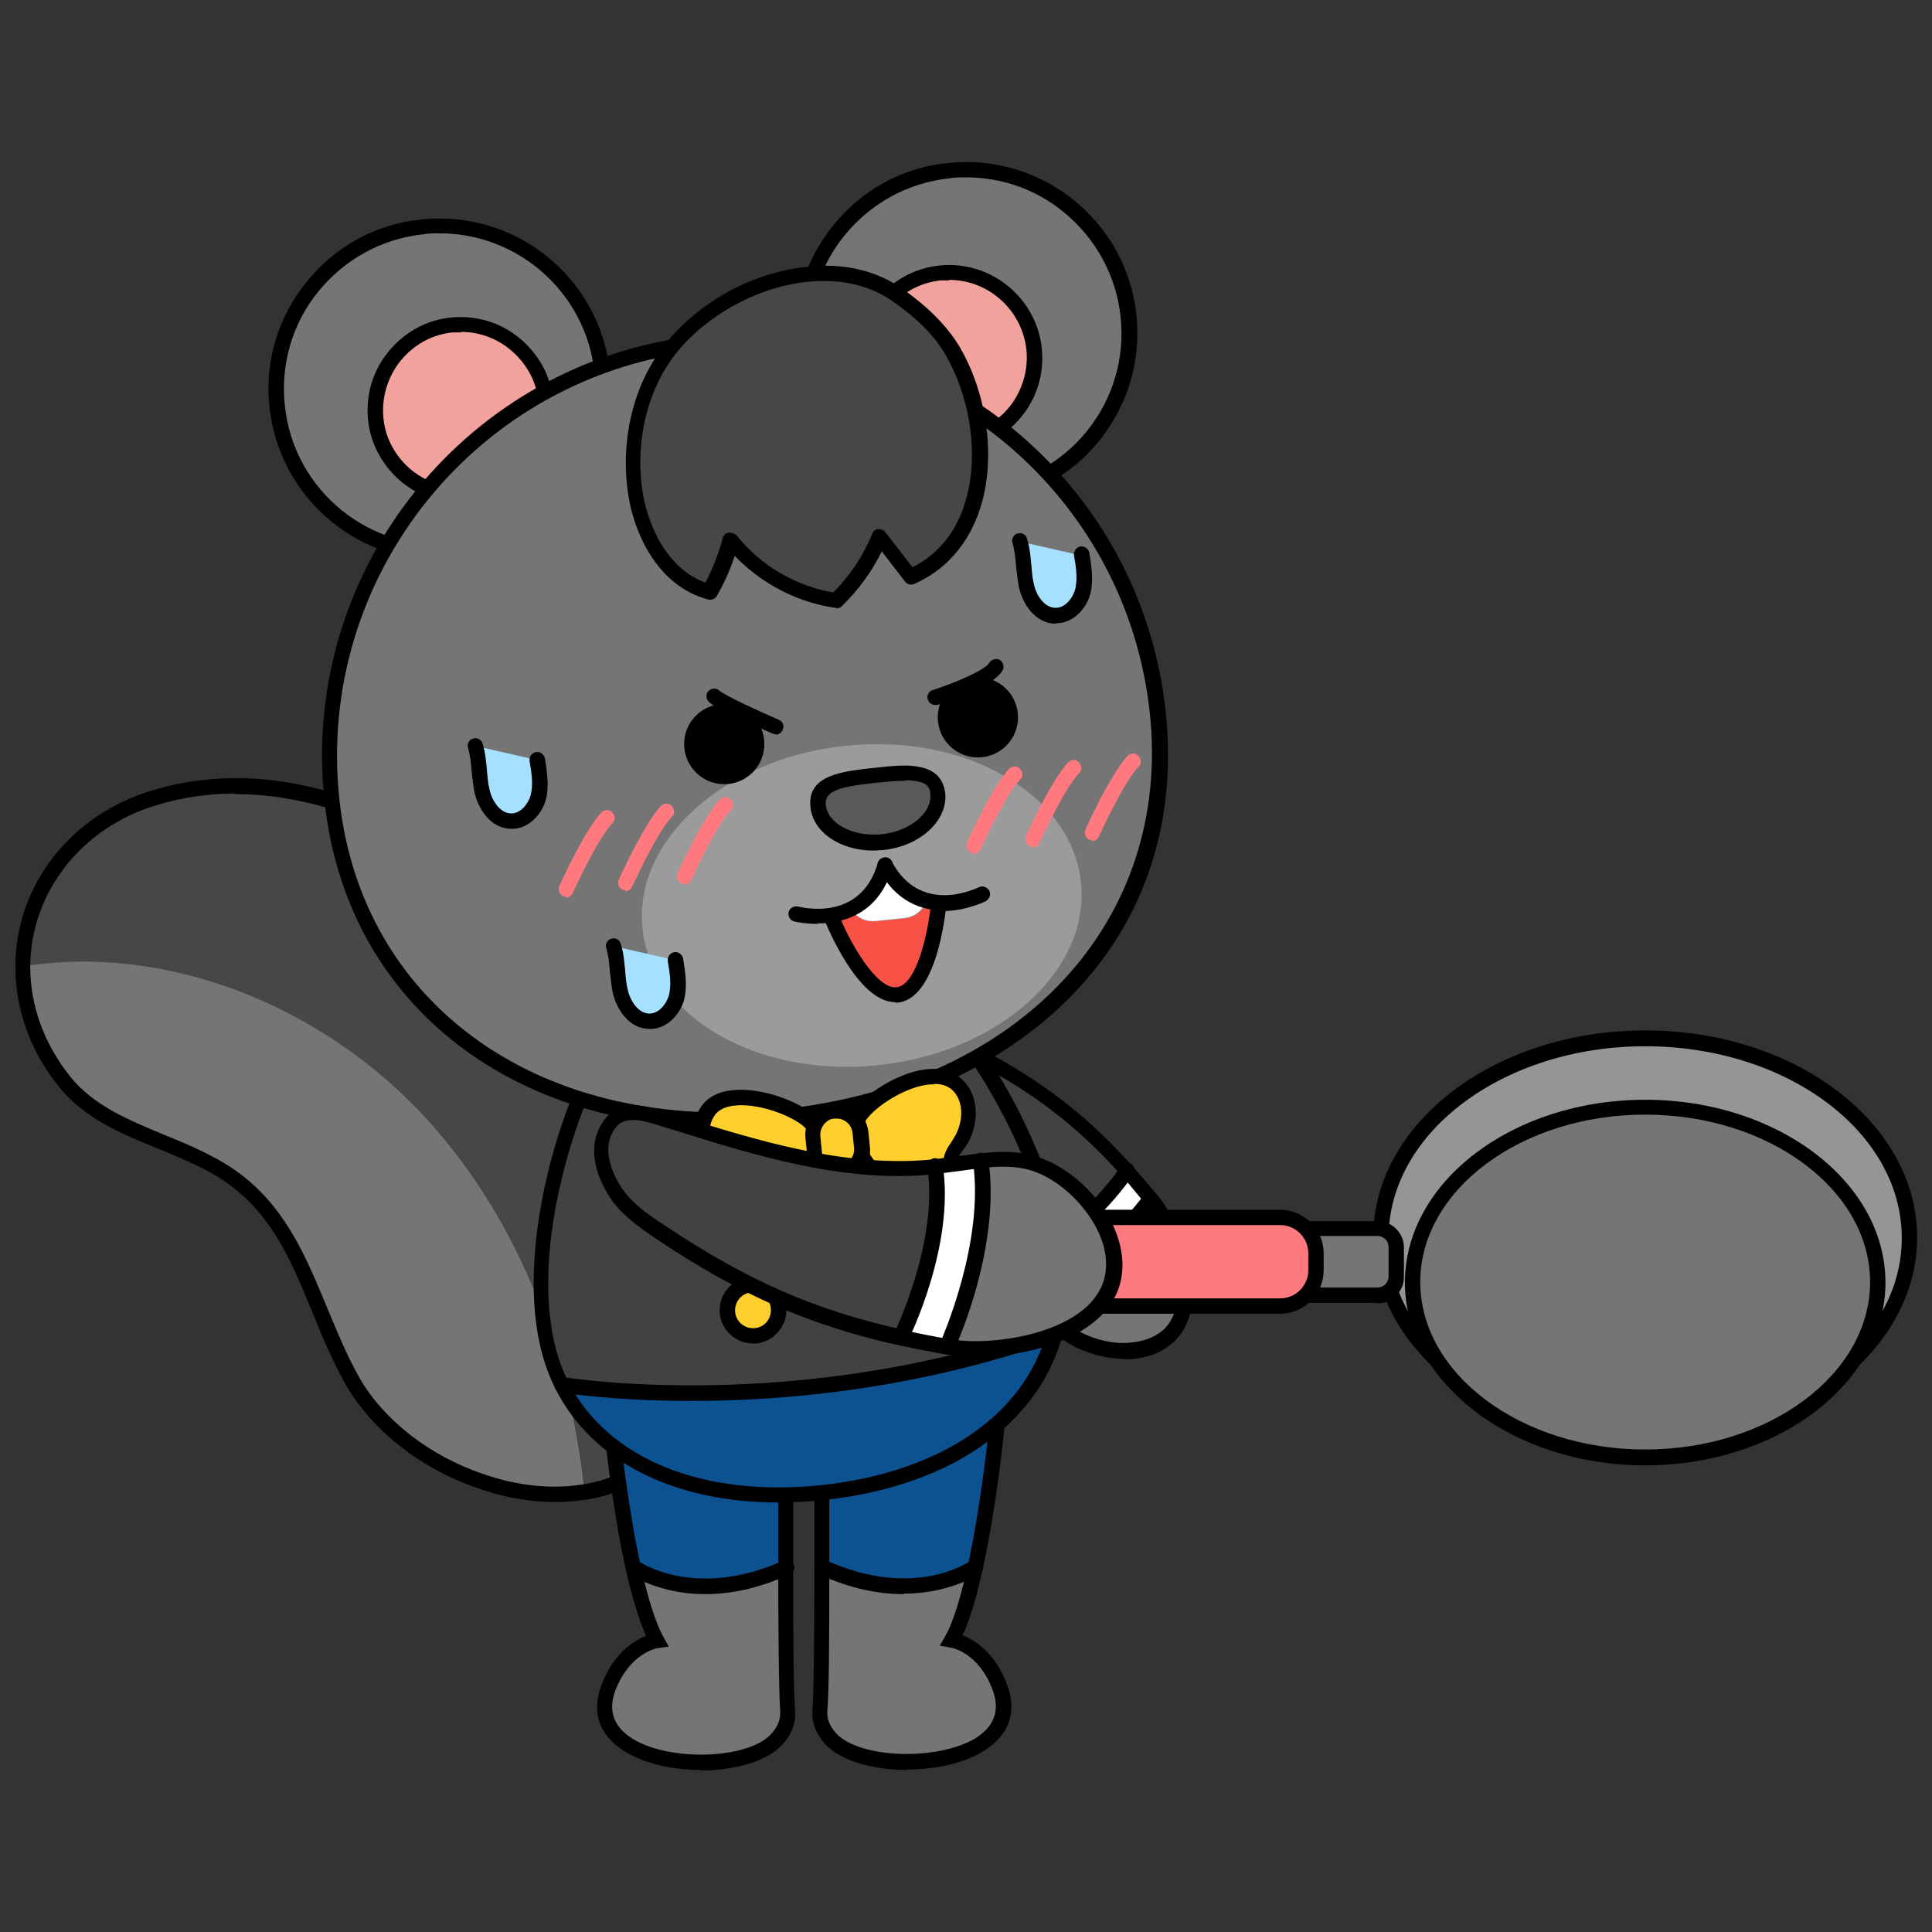 <?xml version="1.0" encoding="UTF-8"?>
<svg xmlns="http://www.w3.org/2000/svg" version="1.1" viewBox="0 0 390 390">
  <rect x="0" y="0" width="390" height="390" fill="#333333" stroke="none"/>
  <!-- Generator: Adobe Illustrator 28.7.1, SVG Export Plug-In . SVG Version: 1.2.0 Build 142)  -->
  <g>
    <g id="_레이어_1" data-name="레이어_1">
      <g>
        <g>
          <g>
            <path d="M232.6,242.3c4.8,6,10,20.4,3.7,26.9-5.8,6.1-18.4,3.4-23.3-2.3-1.6-1.8-2.7-3.9-3.6-6.1,12.5-4.8,22.6-18.5,22.6-18.5l.4-.3c0,.1.2.2.3.3Z" style="fill: #757575;"/>
            <path d="M194.7,211.7c13.8,6.9,23.4,14.2,32.8,24.7,0,0-9.1,13.4-20.8,17.8-5.5-12.8-15.9-22.7-26.1-32.2-2.8-2.7-6.4-5.4-4.8-8.9,1.5-3.5,5.3-4.7,9.1-4.6,3.5,0,6.8,1.6,9.9,3.2Z" style="fill: #424242;"/>
            <path d="M206.7,254.2c11.7-4.4,20.8-17.8,20.8-17.8,1.6,1.8,3.2,3.7,4.8,5.7l-.4.3s-10,13.8-22.6,18.5c-1-2.2-1.8-4.5-2.7-6.7Z" style="fill: #fff;"/>
          </g>
          <g>
            <path d="M227,274.3c-.2,0-.4,0-.6,0-5.6-.2-11.5-2.7-14.5-6.3-1.5-1.7-2.7-3.7-3.9-6.5-.5-1.1-.9-2.3-1.4-3.4-.4-1.1-.9-2.2-1.3-3.3-5.5-12.7-16.2-22.8-25.8-31.6l-.9-.8c-2.7-2.5-6.1-5.7-4.3-9.8,1.6-3.6,5.4-5.6,10.5-5.6,4,0,7.6,1.9,10.6,3.4,14,7,23.6,14.3,33.2,25,1.8,2,3.5,4.1,4.9,5.7l.2.2c5.1,6.3,10.8,21.8,3.7,29.1-2.4,2.6-6.1,4-10.4,4ZM184.7,210c-2.8,0-6.3.7-7.6,3.7-.9,2,.8,3.8,3.6,6.3l.9.8c9.7,9.1,20.8,19.4,26.5,32.7.5,1.1.9,2.3,1.4,3.4.4,1.1.9,2.2,1.3,3.3,1.1,2.5,2.1,4.3,3.4,5.7,2.5,2.9,7.5,5.1,12.3,5.2,3.7,0,6.7-1,8.7-3,5.7-6,.5-19.6-3.8-24.9l1-1.2-1.2,1c-1.4-1.7-3.1-3.8-4.8-5.7h0c-9.3-10.4-18.7-17.5-32.3-24.3-2.7-1.3-6-3-9.2-3.1h-.1Z"/>
            <path d="M206.7,255.7c-.6,0-1.2-.4-1.4-1-.3-.8.1-1.7.9-2,11.1-4.2,20-17.1,20.1-17.3.5-.7,1.4-.9,2.1-.4.7.5.9,1.4.4,2.1-.4.6-9.5,13.9-21.6,18.4-.2,0-.4.1-.5.1Z"/>
            <path d="M209.4,262.4c-.6,0-1.2-.4-1.4-1-.3-.8,0-1.7.9-2,12-4.6,21.8-17.9,21.9-18,.5-.7,1.5-.8,2.2-.3.7.5.8,1.5.3,2.2-.4.6-10.4,14.2-23.3,19.1-.2,0-.4.1-.6.1Z"/>
          </g>
        </g>
        <g>
          <circle cx="195" cy="67.2" r="33" style="fill: #757575;"/>
          <path d="M194.9,101.7c-7.9,0-15.4-2.7-21.6-7.7-7.2-5.8-11.7-14-12.6-23.2s1.7-18.2,7.5-25.3c5.8-7.2,14-11.7,23.2-12.6,18.9-2,36,11.7,38,30.7,2,18.9-11.7,36-30.7,38-1.2.1-2.5.2-3.7.2ZM195,35.8c-1.1,0-2.3,0-3.4.2-8.3.9-15.8,5-21.1,11.5-5.3,6.5-7.7,14.7-6.8,23.1.9,8.3,5,15.8,11.5,21.1,6.5,5.3,14.7,7.7,23.1,6.8,17.2-1.8,29.8-17.3,27.9-34.6h0c-.9-8.3-5-15.8-11.5-21.1-5.6-4.6-12.5-7-19.7-7Z"/>
        </g>
        <g>
          <g>
            <path d="M4.5,195.1c0,7.8,2.5,15.8,8.2,22.9,8.6,11,24.3,12,35,20.3,13.3,10.3,15.5,26.8,23.4,40.5,5.4,9.2,15.1,16.4,25.6,20,7,2.4,14.5,3.3,21.3,2.2-3-28.2-13.7-56-33.2-76.6-20.4-21.5-51.1-34.1-80.4-29.4Z" style="fill: #757575;"/>
            <path d="M31.2,161c-16.7,5-26.6,19.1-26.7,34.1,29.2-4.7,59.9,7.9,80.4,29.4,19.5,20.6,30.2,48.4,33.2,76.6,10.9-1.8,20.2-8.9,23.3-23,4.2-18.8.1-41.3-8-58.6-4.9-10.5-12.2-19.8-20.2-28.2-21.2-22.1-52.6-39-82-30.3Z" style="fill: #474747;"/>
          </g>
          <path d="M112.1,303.2c-5.1,0-10.4-.9-15.7-2.8-11.4-3.9-21.1-11.5-26.5-20.7-2.7-4.7-4.8-9.8-6.8-14.7-4-9.7-7.7-18.9-16.2-25.4-4.3-3.4-9.7-5.5-14.9-7.7-7.5-3-15.2-6.2-20.4-12.9-5.6-7.1-8.5-15.4-8.5-23.9,0-16.4,11.2-30.7,27.8-35.6,31-9.3,63.5,9.8,83.6,30.7,9.3,9.7,16,19.1,20.5,28.7,8.9,19.1,12,41.9,8.1,59.6-3,13.5-11.7,22.1-24.6,24.2h0c-2,.3-4.1.5-6.3.5ZM118.1,301.1h0,0ZM47.5,160.2c-5.3,0-10.6.7-15.8,2.3-15.2,4.5-25.5,17.6-25.6,32.6,0,7.8,2.7,15.4,7.9,22,4.8,6.1,11.8,8.9,19.2,12,5.4,2.2,10.9,4.5,15.6,8.1,9.2,7.1,13.2,17.1,17.2,26.7,2,4.8,4,9.7,6.6,14.3,4.9,8.5,14.2,15.7,24.8,19.3,7.1,2.5,14.2,3.2,20.5,2.1h0c11.5-1.9,19.4-9.7,22.1-21.8,3.8-17,.8-39.1-7.9-57.6-4.3-9.3-10.9-18.4-20-27.8-16-16.7-40.1-32.1-64.6-32.1Z"/>
        </g>
        <g>
          <g>
            <path d="M159.3,345.3c.2,2.4-.9,4.3-2.2,5.8-7.6,8.3-40.2,5.9-34.1-10.3,3.2-8.6,9.8-9.6,9.8-9.6-1.9-3.4-3.5-8.8-4.8-14.8,0,0,12.1,8.6,30.9,0h0c0,11.6.1,25.4.4,28.9Z" style="fill: #757575;"/>
            <path d="M158.9,298.9s0,8.1,0,17.5h0c-18.9,8.6-30.9,0-30.9,0-2.9-13.1-4.4-28.6-4.4-28.6l1-2.5,34.3,13.5Z" style="fill: #0c5290;"/>
          </g>
          <g>
            <path d="M141.6,357.3c-5.6,0-11.3-1.2-15.4-3.7-5.2-3.2-6.9-7.9-4.8-13.4,2.4-6.5,6.6-9,9-10-1.4-3.2-2.8-7.7-4.1-13.5-2.9-13.1-4.4-28.6-4.4-28.8,0-.9.5-1.6,1.4-1.7.8,0,1.6.5,1.7,1.4,0,.2,1.5,15.5,4.3,28.4,1.5,6.7,3,11.5,4.6,14.4l1.1,2-2.2.3c-.2,0-5.7,1-8.6,8.6-1.5,4.1-.3,7.3,3.5,9.7,7.7,4.7,23.4,4.1,28-1,1.3-1.4,1.9-3,1.8-4.6-.3-3.7-.4-17.9-.4-29,0-9.5,0-17.5,0-17.5,0-.9.7-1.5,1.5-1.5h0c.9,0,1.5.7,1.5,1.6,0,0,0,8,0,17.5,0,11.9.1,25.4.4,28.8.2,2.5-.7,4.9-2.6,6.9-3.1,3.4-9.7,5.2-16.6,5.2Z"/>
            <path d="M142.4,321.8c-9.4,0-15-3.9-15.4-4.1-.7-.5-.9-1.5-.4-2.2.5-.7,1.5-.9,2.2-.4.5.3,11.6,7.9,29.4-.1.8-.4,1.7,0,2,.8.4.8,0,1.7-.8,2-6.5,3-12.3,4-17.1,4Z"/>
          </g>
        </g>
        <g>
          <g>
            <path d="M165.6,345.3c-.2,2.4.8,4.3,2.2,5.8,7.6,8.3,40.2,5.9,34.1-10.3-3.2-8.6-9.8-9.6-9.8-9.6,1.9-3.4,3.4-8.8,4.7-14.8,0,0-12.1,8.6-30.9,0,0,11.6-.1,25.4-.4,28.9Z" style="fill: #757575;"/>
            <path d="M166,298.9s0,8.1,0,17.5c18.9,8.6,30.9,0,30.9,0,2.9-13.1,4.4-28.6,4.4-28.6l-1-2.5-34.3,13.5Z" style="fill: #0c5290;"/>
          </g>
          <g>
            <path d="M183.2,357.3c-6.8,0-13.5-1.8-16.6-5.2-1.9-2.1-2.8-4.4-2.6-6.9.3-3.6.4-17.8.4-28.8,0-9.5,0-17.5,0-17.5,0-.9.7-1.6,1.5-1.6h0c.9,0,1.5.7,1.5,1.5,0,0,0,8.1,0,17.5,0,11.1,0,25.3-.4,29-.1,1.7.5,3.2,1.8,4.6,4.7,5.1,20.4,5.6,28.1,1,3.8-2.4,5-5.6,3.5-9.7-2.8-7.6-8.3-8.6-8.5-8.6l-2.2-.4,1.1-1.9c1.6-2.8,3.1-7.7,4.6-14.4,2.8-12.9,4.3-28.3,4.3-28.4,0-.9.9-1.4,1.7-1.4.9,0,1.5.8,1.4,1.7,0,.2-1.5,15.7-4.4,28.8-1.3,5.9-2.6,10.4-4.1,13.5,2.5,1,6.6,3.5,9,10,2.1,5.5.4,10.2-4.8,13.4-4,2.5-9.8,3.7-15.4,3.7Z"/>
            <path d="M182.4,321.8c-4.8,0-10.5-1-17.1-4-.8-.4-1.1-1.3-.8-2.1.4-.8,1.3-1.1,2.1-.8,17.8,8.1,28.9.5,29.4.1.7-.5,1.7-.3,2.2.4s.3,1.7-.4,2.2c-.3.2-6,4.1-15.4,4.1Z"/>
          </g>
        </g>
        <path d="M164.3,316.4" style="fill: #fff; stroke: #000; stroke-linecap: round; stroke-linejoin: round; stroke-width: 3.1px;"/>
        <g>
          <circle cx="191.6" cy="72.3" r="17.3" style="fill: #f2a29c;"/>
          <path d="M191.6,91.1c-9.5,0-17.7-7.2-18.7-16.8-1.1-10.3,6.4-19.6,16.7-20.7,10.3-1.1,19.6,6.4,20.7,16.7.5,5-.9,9.9-4.1,13.8-3.2,3.9-7.6,6.4-12.6,6.9-.7,0-1.3.1-2,.1ZM191.6,56.6c-.6,0-1.1,0-1.7,0-8.6.9-14.9,8.7-14,17.3.9,8.6,8.7,14.9,17.3,14,4.2-.4,7.9-2.5,10.6-5.8,2.6-3.3,3.8-7.4,3.4-11.5h0c-.9-8.1-7.7-14.1-15.6-14.1Z"/>
        </g>
        <g>
          <circle cx="88.7" cy="78.5" r="33" style="fill: #757575;"/>
          <path d="M88.7,113.1c-17.4,0-32.4-13.2-34.3-30.9-1-9.2,1.7-18.2,7.5-25.3,5.8-7.2,14-11.7,23.2-12.6,18.9-2,36,11.7,38,30.7,2,18.9-11.7,36-30.7,38-1.2.1-2.5.2-3.7.2ZM88.7,47.1c-1.1,0-2.2,0-3.3.2-8.3.9-15.8,5-21.1,11.5-5.3,6.5-7.7,14.7-6.8,23.1,1.8,17.2,17.3,29.8,34.6,27.9,17.2-1.8,29.8-17.3,27.9-34.6-1.7-16.1-15.4-28.1-31.2-28.1Z"/>
        </g>
        <g>
          <g>
            <path d="M197.8,213.7c9.6,14.3,19.8,37.9,15.3,55.2-52.9,18.7-99.6,10.6-99.6,10.6-8.1-16-3.1-41.2,3.3-57.2,4.3-10.8-.5-11.7-.5-11.7l79.5-8.5s-4.4,1.8,2,11.5Z" style="fill: #424242;"/>
            <path d="M213.1,268.9c-5.3,20.2-26.3,30.1-46.9,32.3s-43.2-3.1-52.7-21.7c0,0,46.7,8.1,99.6-10.6Z" style="fill: #0c5290;"/>
          </g>
          <g>
            <path d="M157.1,303.3c-21.1,0-37.6-8.3-45-23-8.3-16.3-3.4-41.7,3.2-58.5,2.2-5.5,1.8-7.9,1.3-8.9-.3-.6-.7-.7-.7-.7l.6-3c.2,0,1.7.4,2.7,2.2,1.4,2.5,1,6.4-1.1,11.6-6.4,16.2-11.2,40.6-3.4,55.9,7.9,15.6,27.1,23.4,51.1,20.9,24.1-2.6,41.1-14.2,45.6-31.2,4.4-16.7-5.4-39.5-15.1-54-3.1-4.7-4.3-8.5-3.5-11.1.6-2,2-2.6,2.2-2.7l1.3,2.8s-.4.2-.5.9c-.2,1-.2,3.4,3.2,8.4,10,15,20.1,38.8,15.5,56.5-4.8,18.2-22.8,30.7-48.2,33.4-3.1.3-6.2.5-9.2.5Z"/>
            <path d="M139.5,282.8c-16,0-26.1-1.7-26.3-1.7-.8-.1-1.4-.9-1.3-1.8.1-.8,1-1.4,1.8-1.3.5,0,46.9,7.8,98.8-10.5.8-.3,1.7.1,2,.9s-.1,1.7-.9,2c-28.4,10.1-55.3,12.4-74,12.4Z"/>
          </g>
        </g>
        <g>
          <path d="M138.1,218.1s23.6,37.6,33.9,44.9c0,0,15.6-28.8,20.8-50.7l-54.7,5.8Z" style="fill: #fff;"/>
          <path d="M172.6,265.3l-1.4-1c-10.5-7.4-33.4-43.8-34.3-45.4l-1.3-2.1,59.4-6.3-.5,2.1c-5.2,21.9-20.8,50.8-20.9,51.1l-.8,1.5ZM140.8,219.4c4.9,7.6,21.7,33.4,30.8,41.3,3.2-6.1,14.5-28.4,19.3-46.6l-50,5.3Z"/>
        </g>
        <g>
          <circle cx="93.1" cy="82.8" r="17.3" style="fill: #f2a29c;"/>
          <path d="M93,101.6c-4.3,0-8.4-1.5-11.8-4.2-3.9-3.2-6.4-7.7-6.9-12.6-.5-5,.9-9.9,4.1-13.8,3.2-3.9,7.6-6.4,12.6-6.9,5-.5,9.9.9,13.8,4.1,3.9,3.2,6.4,7.7,6.9,12.6.5,5-.9,9.9-4.1,13.8-3.2,3.9-7.7,6.4-12.6,6.9-.7,0-1.4.1-2,.1ZM93.1,67.1c-.6,0-1.1,0-1.7,0-4.2.4-7.9,2.5-10.6,5.8-2.6,3.3-3.8,7.4-3.4,11.5h0c.4,4.2,2.5,7.9,5.8,10.6,3.3,2.6,7.4,3.8,11.5,3.4,4.2-.4,7.9-2.5,10.6-5.8,2.6-3.3,3.8-7.4,3.4-11.5-.4-4.2-2.5-7.9-5.8-10.6-2.8-2.3-6.3-3.5-9.8-3.5Z"/>
        </g>
        <g>
          <path d="M233.7,143.7c4.9,46-29.6,76.8-75.6,81.7-46,4.9-86.2-18-91.1-64-4.9-46,28.4-87.3,74.5-92.2,46-4.9,87.3,28.4,92.2,74.5Z" style="fill: #757575;"/>
          <path d="M145.9,227.6c-43.8,0-76.2-25.9-80.4-66-5-46.8,29-88.9,75.9-93.9,46.8-5,88.9,29,93.9,75.9,2.4,22.4-4.2,42.3-19.1,57.5-13.9,14.2-34.4,23.4-57.8,25.9-4.2.4-8.3.7-12.4.7ZM150.4,70.3c-2.9,0-5.8.2-8.8.5-45.1,4.8-77.9,45.4-73.1,90.5,4.5,42,41.3,67.8,89.4,62.6,48.2-5.1,78.7-38,74.2-80-4.5-42.2-40.3-73.6-81.8-73.6Z"/>
        </g>
        <ellipse cx="173.9" cy="182.9" rx="44.5" ry="32.4" transform="translate(-18.4 19.4) rotate(-6.1)" style="fill: #9b9b9b;"/>
        <g>
          <path d="M189.3,160.1c.5,4.7-4.5,9.2-11.2,9.9-6.7.7-12.5-2.6-13-7.3-.5-4.7,4.9-5.5,11.6-6.2,6.7-.7,12.1-1.1,12.6,3.6Z" style="fill: #595959;"/>
          <path d="M176.3,171.7c-6.7,0-12.2-3.7-12.7-8.8-.7-6.5,6.5-7.2,12.9-7.9,3.6-.4,6.6-.7,9-.2,4,.7,5,3.2,5.3,5.2h0c.6,5.6-5,10.8-12.5,11.6-.7,0-1.3.1-2,.1ZM182.7,157.6c-1.7,0-3.7.2-5.8.4-7.4.8-10.5,1.6-10.2,4.5.4,3.8,5.6,6.5,11.3,5.9,5.7-.6,10.2-4.3,9.8-8.2h0c-.1-1.2-.6-2.1-2.7-2.5-.7-.1-1.5-.2-2.3-.2Z"/>
        </g>
        <circle cx="146.2" cy="150.2" r="8.1"/>
        <circle cx="197.4" cy="144.8" r="8.1"/>
        <g>
          <path d="M134.3,72.1c-5.2,7.5-7.1,17-6.1,26,1,9.3,6.2,19.1,15.2,21.5,1.8-3.3,3.3-6.8,4.3-10.5,5.2,6.5,12.9,10.9,21.2,12,3.8-3.7,6.8-8.1,8.8-12.9,2.1,2.7,4.2,5.4,6.3,8.1,17.2-7.5,16.8-31.5,8.5-45.6-2.6-4.4-6.5-7.9-10.6-10.9-14.4-10.4-37.6-2-47.5,12.2Z" style="fill: #474747;"/>
          <path d="M168.8,122.7c0,0-.1,0-.2,0-7.7-1.1-14.9-4.9-20.3-10.5-.9,2.8-2.1,5.5-3.6,8.1-.3.6-1.1.9-1.8.7-10.5-2.8-15.4-14.1-16.3-22.8-1.1-9.7,1.2-19.6,6.4-27,6-8.6,16.5-15.2,27.4-17,8.5-1.5,16.2,0,22.2,4.4,3.3,2.4,8,6.2,11.1,11.4,5.7,9.7,7.4,22.9,4.1,32.8-2.3,7-6.9,12.3-13.3,15.1-.7.3-1.4,0-1.8-.5l-4.7-6.1c-2,4.1-4.8,7.9-8.1,11.1-.3.3-.7.4-1.1.4ZM147.6,107.6c.5,0,.9.2,1.2.6,4.8,6,11.9,10.1,19.4,11.4,3.4-3.4,6.1-7.5,7.9-11.9.2-.5.7-.9,1.2-.9.5,0,1.1.2,1.4.6l5.5,7.1c5-2.5,8.7-6.9,10.5-12.7,3-9.1,1.4-21.2-3.9-30.3-2.1-3.6-5.3-6.9-10.2-10.4-6.7-4.9-14.5-4.8-19.9-3.9-10,1.7-20,7.9-25.4,15.7h0c-4.7,6.8-6.8,15.9-5.8,24.9.9,8,5.2,17.1,12.9,19.8,1.5-2.9,2.7-5.9,3.5-9,.2-.6.6-1,1.2-1.1.1,0,.2,0,.3,0ZM134.3,72.1h0,0Z"/>
        </g>
        <g>
          <path d="M143,224.2c-2.6,3.5-1.2,8.7,1.9,11.6,1.2,1.1,2.7,2.3,2.6,3.9,0,.6-.3,1.2-.4,1.8-.3,2.2,1.6,4.2,3.7,4.6,2.1.4,4.3-.5,6.2-1.6,5.1-3.1,12-13.8,5.9-18.7-4.3-3.4-15.9-7-19.9-1.6Z" style="fill: #ffcf2e;"/>
          <path d="M152,247.7c-.5,0-.9,0-1.4-.1-2.8-.5-5.5-3.2-5-6.3,0-.3.1-.6.2-.9,0-.3.1-.5.1-.7,0-.7-.8-1.5-1.7-2.3l-.5-.4c-3.5-3.4-5.2-9.4-2.1-13.7h0c1.3-1.8,3.3-2.9,6-3.2,5.4-.7,12.6,1.8,16.1,4.5,2.1,1.7,3.2,4.1,3,6.9-.3,5.4-4.9,11.7-9,14.3-2.1,1.3-4.1,1.9-5.9,1.9ZM144.3,225.1h0c-2.1,2.9-.8,7.2,1.7,9.6l.4.4c1.2,1.1,2.7,2.5,2.6,4.7,0,.5-.1,1-.3,1.4,0,.2-.1.4-.1.6-.2,1.3,1.2,2.6,2.5,2.8,1.4.3,3.1-.2,5.1-1.4,3.4-2.1,7.3-7.6,7.5-11.8.1-1.9-.5-3.3-1.8-4.3-3-2.3-9.4-4.5-13.8-3.9-1.8.2-3.1.9-3.9,2Z"/>
        </g>
        <g>
          <path d="M193,218.9c3.2,2.8,3,8.2.6,11.8-.9,1.3-2.1,2.8-1.7,4.4.2.6.5,1.1.7,1.7.8,2-.7,4.4-2.7,5.2-2,.8-4.3.5-6.4-.3-5.6-2-14.7-11-9.7-17,3.5-4.2,14.1-10.2,19.1-5.8Z" style="fill: #ffcf2e;"/>
          <path d="M187.4,243.9c-1.3,0-2.8-.3-4.4-.8-4.5-1.6-10.4-6.8-11.8-12.1-.8-2.8-.2-5.3,1.5-7.4,2.9-3.4,9.3-7.4,14.8-7.8,2.7-.2,4.9.4,6.5,1.9,4,3.5,3.6,9.8.9,13.8l-.4.5c-.7.9-1.3,1.9-1.1,2.6,0,.2.2.4.3.7.1.3.3.5.4.8,1.1,3-.9,6.1-3.5,7.2-1,.4-2,.6-3.1.6ZM188.5,218.9c-.2,0-.5,0-.7,0-4.4.3-10.2,3.8-12.6,6.7-1.1,1.3-1.4,2.8-.9,4.6,1.1,4.1,6.1,8.6,9.9,10,2.1.8,3.9.9,5.3.3,1.2-.5,2.3-2.1,1.8-3.3,0-.2-.2-.3-.2-.5-.2-.4-.4-.8-.5-1.3-.5-2.1.7-3.8,1.6-5.1l.3-.5c1.9-2.9,2.3-7.4-.3-9.8h0c-.9-.8-2.1-1.2-3.6-1.2Z"/>
        </g>
        <g>
          <rect x="164.2" y="224.3" width="9.6" height="12.7" rx="4.8" ry="4.8" transform="translate(-23.5 19.2) rotate(-6.1)" style="fill: #ffcf2e;"/>
          <path d="M169.2,238.5c-1.4,0-2.8-.5-4-1.4-1.3-1.1-2.1-2.6-2.3-4.3l-.3-3c-.2-1.7.3-3.3,1.4-4.7,1.1-1.3,2.6-2.1,4.3-2.3,3.5-.4,6.6,2.2,7,5.7l.3,3c.4,3.5-2.2,6.6-5.7,7-.2,0-.5,0-.7,0ZM168.8,225.8c-.1,0-.2,0-.3,0-.9,0-1.6.5-2.2,1.2-.5.7-.8,1.5-.7,2.4l.3,3c0,.9.5,1.6,1.2,2.2.7.5,1.5.8,2.4.7.9,0,1.6-.5,2.2-1.2.5-.7.8-1.5.7-2.4l-.3-3c-.2-1.7-1.6-2.9-3.2-2.9Z"/>
        </g>
        <g>
          <circle cx="192.7" cy="260.1" r="5.2" style="fill: #ffcf2e;"/>
          <path d="M192.7,266.9c-1.5,0-3-.5-4.2-1.5-1.4-1.1-2.3-2.7-2.5-4.5s.3-3.5,1.5-4.9c1.1-1.4,2.7-2.3,4.5-2.5,1.8-.2,3.5.3,4.9,1.5s2.3,2.7,2.5,4.5h0c.4,3.7-2.3,7-6,7.4-.2,0-.5,0-.7,0ZM192.7,256.5c-.1,0-.3,0-.4,0-1,.1-1.8.6-2.4,1.3-.6.8-.9,1.7-.8,2.7.2,2,2,3.5,4,3.2,2-.2,3.4-2,3.2-4-.1-1-.6-1.8-1.3-2.4-.7-.5-1.4-.8-2.3-.8Z"/>
        </g>
        <g>
          <circle cx="152" cy="264.5" r="5.2" style="fill: #ffcf2e;"/>
          <path d="M152,271.2c-1.5,0-3-.5-4.2-1.5-1.4-1.1-2.3-2.7-2.5-4.5h0c-.4-3.7,2.3-7,6-7.4,1.8-.2,3.5.3,4.9,1.5s2.3,2.7,2.5,4.5-.3,3.5-1.5,4.9c-1.1,1.4-2.7,2.3-4.5,2.5-.2,0-.5,0-.7,0ZM148.4,264.9c.1,1,.6,1.8,1.3,2.4.8.6,1.7.9,2.7.8,2-.2,3.4-2,3.2-4s-2-3.5-4-3.2c-2,.2-3.4,2-3.2,4h0Z"/>
        </g>
        <path d="M114.3,181c-.2,0-.4,0-.6-.1-.8-.4-1.1-1.3-.8-2,.2-.5,5-11.1,8.5-14.9.6-.6,1.6-.7,2.2,0,.6.6.7,1.6,0,2.2-3.2,3.4-7.9,14-8,14.1-.3.6-.8.9-1.4.9Z" style="fill: #ff797e;"/>
        <path d="M126.3,179.7c-.2,0-.4,0-.6-.1-.8-.3-1.1-1.3-.8-2,.2-.5,5-11.1,8.5-14.9.6-.6,1.6-.7,2.2,0,.6.6.7,1.6,0,2.2-3.2,3.4-7.9,14-8,14.1-.3.6-.8.9-1.4.9Z" style="fill: #ff797e;"/>
        <path d="M138.2,178.4c-.2,0-.4,0-.6-.1-.8-.3-1.1-1.3-.8-2,.2-.5,5-11.1,8.5-14.9.6-.6,1.6-.7,2.2,0,.6.6.7,1.6,0,2.2-3.2,3.4-7.9,14-8,14.1-.3.6-.8.9-1.4.9Z" style="fill: #ff797e;"/>
        <path d="M196.6,172.2c-.2,0-.4,0-.6-.1-.8-.4-1.1-1.3-.8-2,.2-.5,5-11.1,8.5-14.9.6-.6,1.6-.7,2.2,0,.6.6.7,1.6,0,2.2-3.2,3.4-7.9,14-8,14.1-.3.6-.8.9-1.4.9Z" style="fill: #ff797e;"/>
        <path d="M208.5,170.9c-.2,0-.4,0-.6-.1-.8-.4-1.1-1.3-.8-2,.2-.5,5-11.1,8.5-14.9.6-.6,1.6-.7,2.2,0,.6.6.7,1.6,0,2.2-3.2,3.4-7.9,14-8,14.1-.3.6-.8.9-1.4.9Z" style="fill: #ff797e;"/>
        <path d="M220.5,169.6c-.2,0-.4,0-.6-.1-.8-.4-1.1-1.3-.8-2,.2-.5,5-11.1,8.5-14.9.6-.6,1.6-.7,2.2,0,.6.6.7,1.6,0,2.2-3.2,3.4-7.9,14-8,14.1-.3.6-.8.9-1.4.9Z" style="fill: #ff797e;"/>
        <g>
          <path d="M205.8,109.3c.9,2.9.6,6.1,1.3,9.1.7,3,2.9,6.1,5.9,6.1,2.6,0,4.7-2.3,5.3-4.8.7-2.5.2-5.1-.2-7.6" style="fill: #a5e1ff;"/>
          <path d="M213.1,125.9c-4,0-6.6-3.8-7.4-7.3-.3-1.4-.4-2.9-.6-4.3-.1-1.7-.3-3.2-.7-4.7-.3-.8.2-1.7,1-1.9.8-.3,1.7.2,1.9,1,.6,1.8.7,3.6.9,5.4.1,1.3.2,2.6.5,3.8.5,2.4,2.2,4.8,4.4,4.8h0c1.9,0,3.4-1.9,3.9-3.6.6-2.2.2-4.7-.2-7-.1-.8.4-1.6,1.3-1.8.8-.1,1.6.4,1.8,1.3.4,2.6.9,5.5.2,8.3-.8,2.9-3.4,5.9-6.8,5.9h0Z"/>
        </g>
        <g>
          <path d="M96,150.6c.9,2.9.6,6.1,1.3,9.1.7,3,2.9,6.1,5.9,6.1,2.6,0,4.7-2.3,5.3-4.8.7-2.5.2-5.1-.2-7.6" style="fill: #a5e1ff;"/>
          <path d="M103.2,167.3c-4,0-6.6-3.8-7.4-7.3-.3-1.4-.4-2.9-.6-4.3-.1-1.7-.3-3.2-.7-4.7-.3-.8.2-1.7,1-1.9.8-.3,1.7.2,1.9,1,.6,1.8.7,3.6.9,5.4.1,1.3.2,2.6.5,3.8.5,2.4,2.2,4.9,4.4,4.9h0c1.9,0,3.4-1.9,3.9-3.6.6-2.2.2-4.6-.2-7-.1-.8.4-1.6,1.3-1.8.8-.1,1.6.4,1.8,1.3.4,2.6.9,5.5.2,8.3-.8,2.9-3.4,5.9-6.8,5.9h0Z"/>
        </g>
        <g>
          <path d="M123.9,191c.9,2.9.6,6.1,1.3,9.1.7,3,2.9,6.1,5.9,6.1,2.6,0,4.7-2.3,5.3-4.8.7-2.5.2-5.1-.2-7.6" style="fill: #a5e1ff;"/>
          <path d="M131.1,207.7c-4,0-6.6-3.8-7.4-7.3-.3-1.4-.4-2.9-.6-4.3-.1-1.7-.3-3.2-.7-4.7-.3-.8.2-1.7,1-1.9.8-.3,1.7.2,1.9,1,.6,1.8.7,3.6.9,5.4.1,1.3.2,2.6.5,3.8.5,2.4,2.2,4.9,4.4,4.9h0c1.9,0,3.4-1.9,3.9-3.6.6-2.2.2-4.7-.2-7-.1-.8.4-1.6,1.3-1.8.8-.1,1.6.4,1.8,1.3.4,2.6.9,5.4.2,8.3-.8,2.9-3.4,5.9-6.8,5.9h0Z"/>
        </g>
        <g>
          <g>
            <g>
              <path d="M178.7,176.5s3.7,4.6,8,5.9c-.7,1.6-2.3,2.7-4.1,2.9l-5.9.6c-1.9.2-3.6-.6-4.7-2,1.8-1.3,4.2-3.5,6.6-7.4Z" style="fill: #fff;"/>
              <path d="M189.4,182.7s-1.6,17.5-8.4,18.1c-6.8.5-13.1-15-13.1-15,0,0,1.7,0,4.2-1.8,1.1,1.4,2.8,2.2,4.7,2l5.9-.6c1.9-.2,3.4-1.3,4.1-2.9.9.3,1.8.4,2.7.3Z" style="fill: #f85246;"/>
            </g>
            <path d="M165,186.5c-2.7,0-4.7-.5-4.7-.5-.8-.2-1.3-1.1-1.1-1.9.2-.8,1.1-1.3,1.9-1.1.5.1,12.6,3.3,16.1-8.8.2-.8,1.1-1.3,1.9-1.1.8.2,1.3,1.1,1.1,1.9-2.8,9.7-10.2,11.4-15.1,11.4Z"/>
            <path d="M190.5,183.8c-4.4,0-9.6-1.7-13.2-8.4-.4-.8-.1-1.7.6-2.1.8-.4,1.7-.1,2.1.6,5.9,11,17.1,5.4,17.6,5.2.8-.4,1.7,0,2.1.7.4.8,0,1.7-.7,2.1,0,0-3.9,2-8.5,2Z"/>
          </g>
          <path d="M180.7,202.3c-7.5,0-13.7-15.2-14.4-16.9-.3-.8,0-1.7.9-2,.8-.3,1.7,0,2,.9,2.3,6,7.7,15.3,11.7,15,4.2-.3,6.5-11.4,7-16.7,0-.9.9-1.5,1.7-1.4.9,0,1.5.8,1.4,1.7-.2,1.9-2,18.9-9.9,19.5-.1,0-.3,0-.4,0Z"/>
        </g>
        <path d="M156.6,148.2c-.2,0-.4,0-.6-.1-1.8-.8-10.9-4.6-12.9-6.4-.6-.6-.7-1.6-.1-2.2.6-.6,1.6-.7,2.2-.1,1.3,1.1,8.1,4.2,12,5.9.8.3,1.2,1.2.8,2-.2.6-.8,1-1.4,1Z"/>
        <path d="M188.8,142.3c-.7,0-1.3-.4-1.5-1.1-.3-.8.2-1.7,1-1.9,4.9-1.6,10.6-4.1,11.4-5.5.4-.7,1.4-1,2.1-.6.7.4,1,1.4.6,2.1-1.7,3.1-10.5,6.1-13.2,7-.2,0-.3,0-.5,0Z"/>
        <g>
          <g>
            <ellipse cx="332.1" cy="249.9" rx="53.3" ry="40.2" style="fill: #959595;"/>
            <path d="M332.1,291.6c-30.3,0-54.9-18.7-54.9-41.8s24.6-41.8,54.9-41.8,54.9,18.7,54.9,41.8-24.6,41.8-54.9,41.8ZM332.1,211.2c-28.5,0-51.8,17.3-51.8,38.7s23.2,38.7,51.8,38.7,51.8-17.3,51.8-38.7-23.2-38.7-51.8-38.7Z"/>
          </g>
          <g>
            <ellipse cx="332.1" cy="258.9" rx="46.9" ry="35.4" style="fill: #757575;"/>
            <path d="M332.1,295.8c-26.7,0-48.5-16.6-48.5-36.9s21.7-36.9,48.5-36.9,48.5,16.6,48.5,36.9-21.7,36.9-48.5,36.9ZM332.1,225c-25,0-45.4,15.2-45.4,33.8s20.4,33.8,45.4,33.8,45.4-15.2,45.4-33.8-20.4-33.8-45.4-33.8Z"/>
          </g>
          <g>
            <path d="M264.7,248h17.2v13.4h-17.2c-2,0-3.7-1.7-3.7-3.7v-6c0-2,1.7-3.7,3.7-3.7Z" transform="translate(542.8 509.5) rotate(180)" style="fill: #757575;"/>
            <path d="M278.1,263h-18.7v-16.5h18.7c2.9,0,5.3,2.4,5.3,5.3v6c0,2.9-2.4,5.3-5.3,5.3ZM262.5,259.9h15.6c1.2,0,2.2-1,2.2-2.2v-6c0-1.2-1-2.2-2.2-2.2h-15.6v10.3Z"/>
          </g>
          <g>
            <rect x="204.9" y="245.8" width="60.8" height="17.9" rx="7.2" ry="7.2" transform="translate(470.5 509.5) rotate(180)" style="fill: #ff7a7f;"/>
            <path d="M258.4,265.2h-46.3c-4.8,0-8.8-3.9-8.8-8.8v-3.4c0-4.8,3.9-8.8,8.8-8.8h46.3c4.8,0,8.8,3.9,8.8,8.8v3.4c0,4.8-3.9,8.8-8.8,8.8ZM212.1,247.3c-3.1,0-5.7,2.5-5.7,5.7v3.4c0,3.1,2.5,5.7,5.7,5.7h46.3c3.1,0,5.7-2.5,5.7-5.7v-3.4c0-3.1-2.5-5.7-5.7-5.7h-46.3Z"/>
          </g>
        </g>
        <g>
          <g>
            <path d="M191.8,271.9c9.7,1.6,29.1-1.7,32.5-12.9,3.1-10.4-7.8-22.7-17.2-24.6-3-.6-6.1-.5-9.1-.2,2.6,17.1-6.5,36.9-6.5,36.9v.6c0,0,.3,0,.4,0Z" style="fill: #757575;"/>
            <path d="M181.9,270h0s9.2-18.7,6.8-34.6c-17.8,1.9-35.4-3.6-52.5-8.9-4.7-1.5-10-3.8-13,.2-3,4-1.9,8.8.6,13.1,2.2,3.9,6.1,6.6,9.9,9.1,16.5,11.1,30.6,17.2,48.3,21.1Z" style="fill: #424242;"/>
            <path d="M188.7,235.5c2.4,15.9-6.8,34.5-6.8,34.5h0c3,.7,6.1,1.3,9.4,1.8v-.6c.1,0,9.2-19.9,6.6-36.9-3.1.3-6.1.9-9.2,1.2Z" style="fill: #fff;"/>
          </g>
          <g>
            <path d="M196.9,273.9c-2,0-3.8-.1-5.3-.4-.4,0-.5,0-.7-.1-2.9-.5-6-1.1-9.3-1.8h0c-18.1-4-32.2-10.2-48.8-21.3-3.7-2.5-7.9-5.3-10.3-9.6-3.3-5.7-3.4-10.9-.4-14.8,3.4-4.4,8.9-2.6,13.4-1.1l1.3.4c16,5,34.2,10.7,51.9,8.8,1.5-.2,3.1-.4,4.6-.6,1.5-.2,3.1-.4,4.6-.6,3.9-.4,6.8-.4,9.6.2,5.9,1.2,12.3,6,16,12.1,2.9,4.9,3.8,10,2.5,14.4-3.1,10.4-18.2,14.4-28.9,14.4ZM182.2,268.5c3.3.7,6.4,1.3,9.3,1.8.4,0,.5,0,.7.1,8.6,1.4,27.4-1.4,30.6-11.9,1.1-3.6.3-7.8-2.2-11.9-3.3-5.4-8.8-9.7-13.9-10.7-2.5-.5-5.1-.5-8.7-.1-1.5.2-3,.4-4.5.6-1.6.2-3.1.4-4.7.6-18.3,2-36.8-3.9-53.1-9l-1.4-.4c-4.8-1.6-8.1-2.4-10,0-2.8,3.6-1.2,8.2.7,11.4,2.1,3.7,6,6.3,9.4,8.5,16.3,10.9,30.1,17,47.8,20.9Z"/>
            <path d="M181.9,271.5c-.2,0-.5,0-.7-.2-.8-.4-1.1-1.3-.7-2.1,0-.2,9-18.4,6.7-33.6-.1-.8.5-1.6,1.3-1.8.8-.1,1.6.5,1.8,1.3,2.5,16.2-6.6,34.7-7,35.5-.3.5-.8.9-1.4.9Z"/>
            <path d="M191.4,272.8c-.2,0-.4,0-.6-.1-.8-.4-1.1-1.3-.8-2.1,0-.2,8.8-19.7,6.4-36.1-.1-.8.5-1.6,1.3-1.8.8-.1,1.6.5,1.8,1.3,2.6,17.3-6.2,37-6.6,37.8-.3.6-.8.9-1.4.9Z"/>
          </g>
        </g>
      </g>
    </g>
  </g>
</svg>